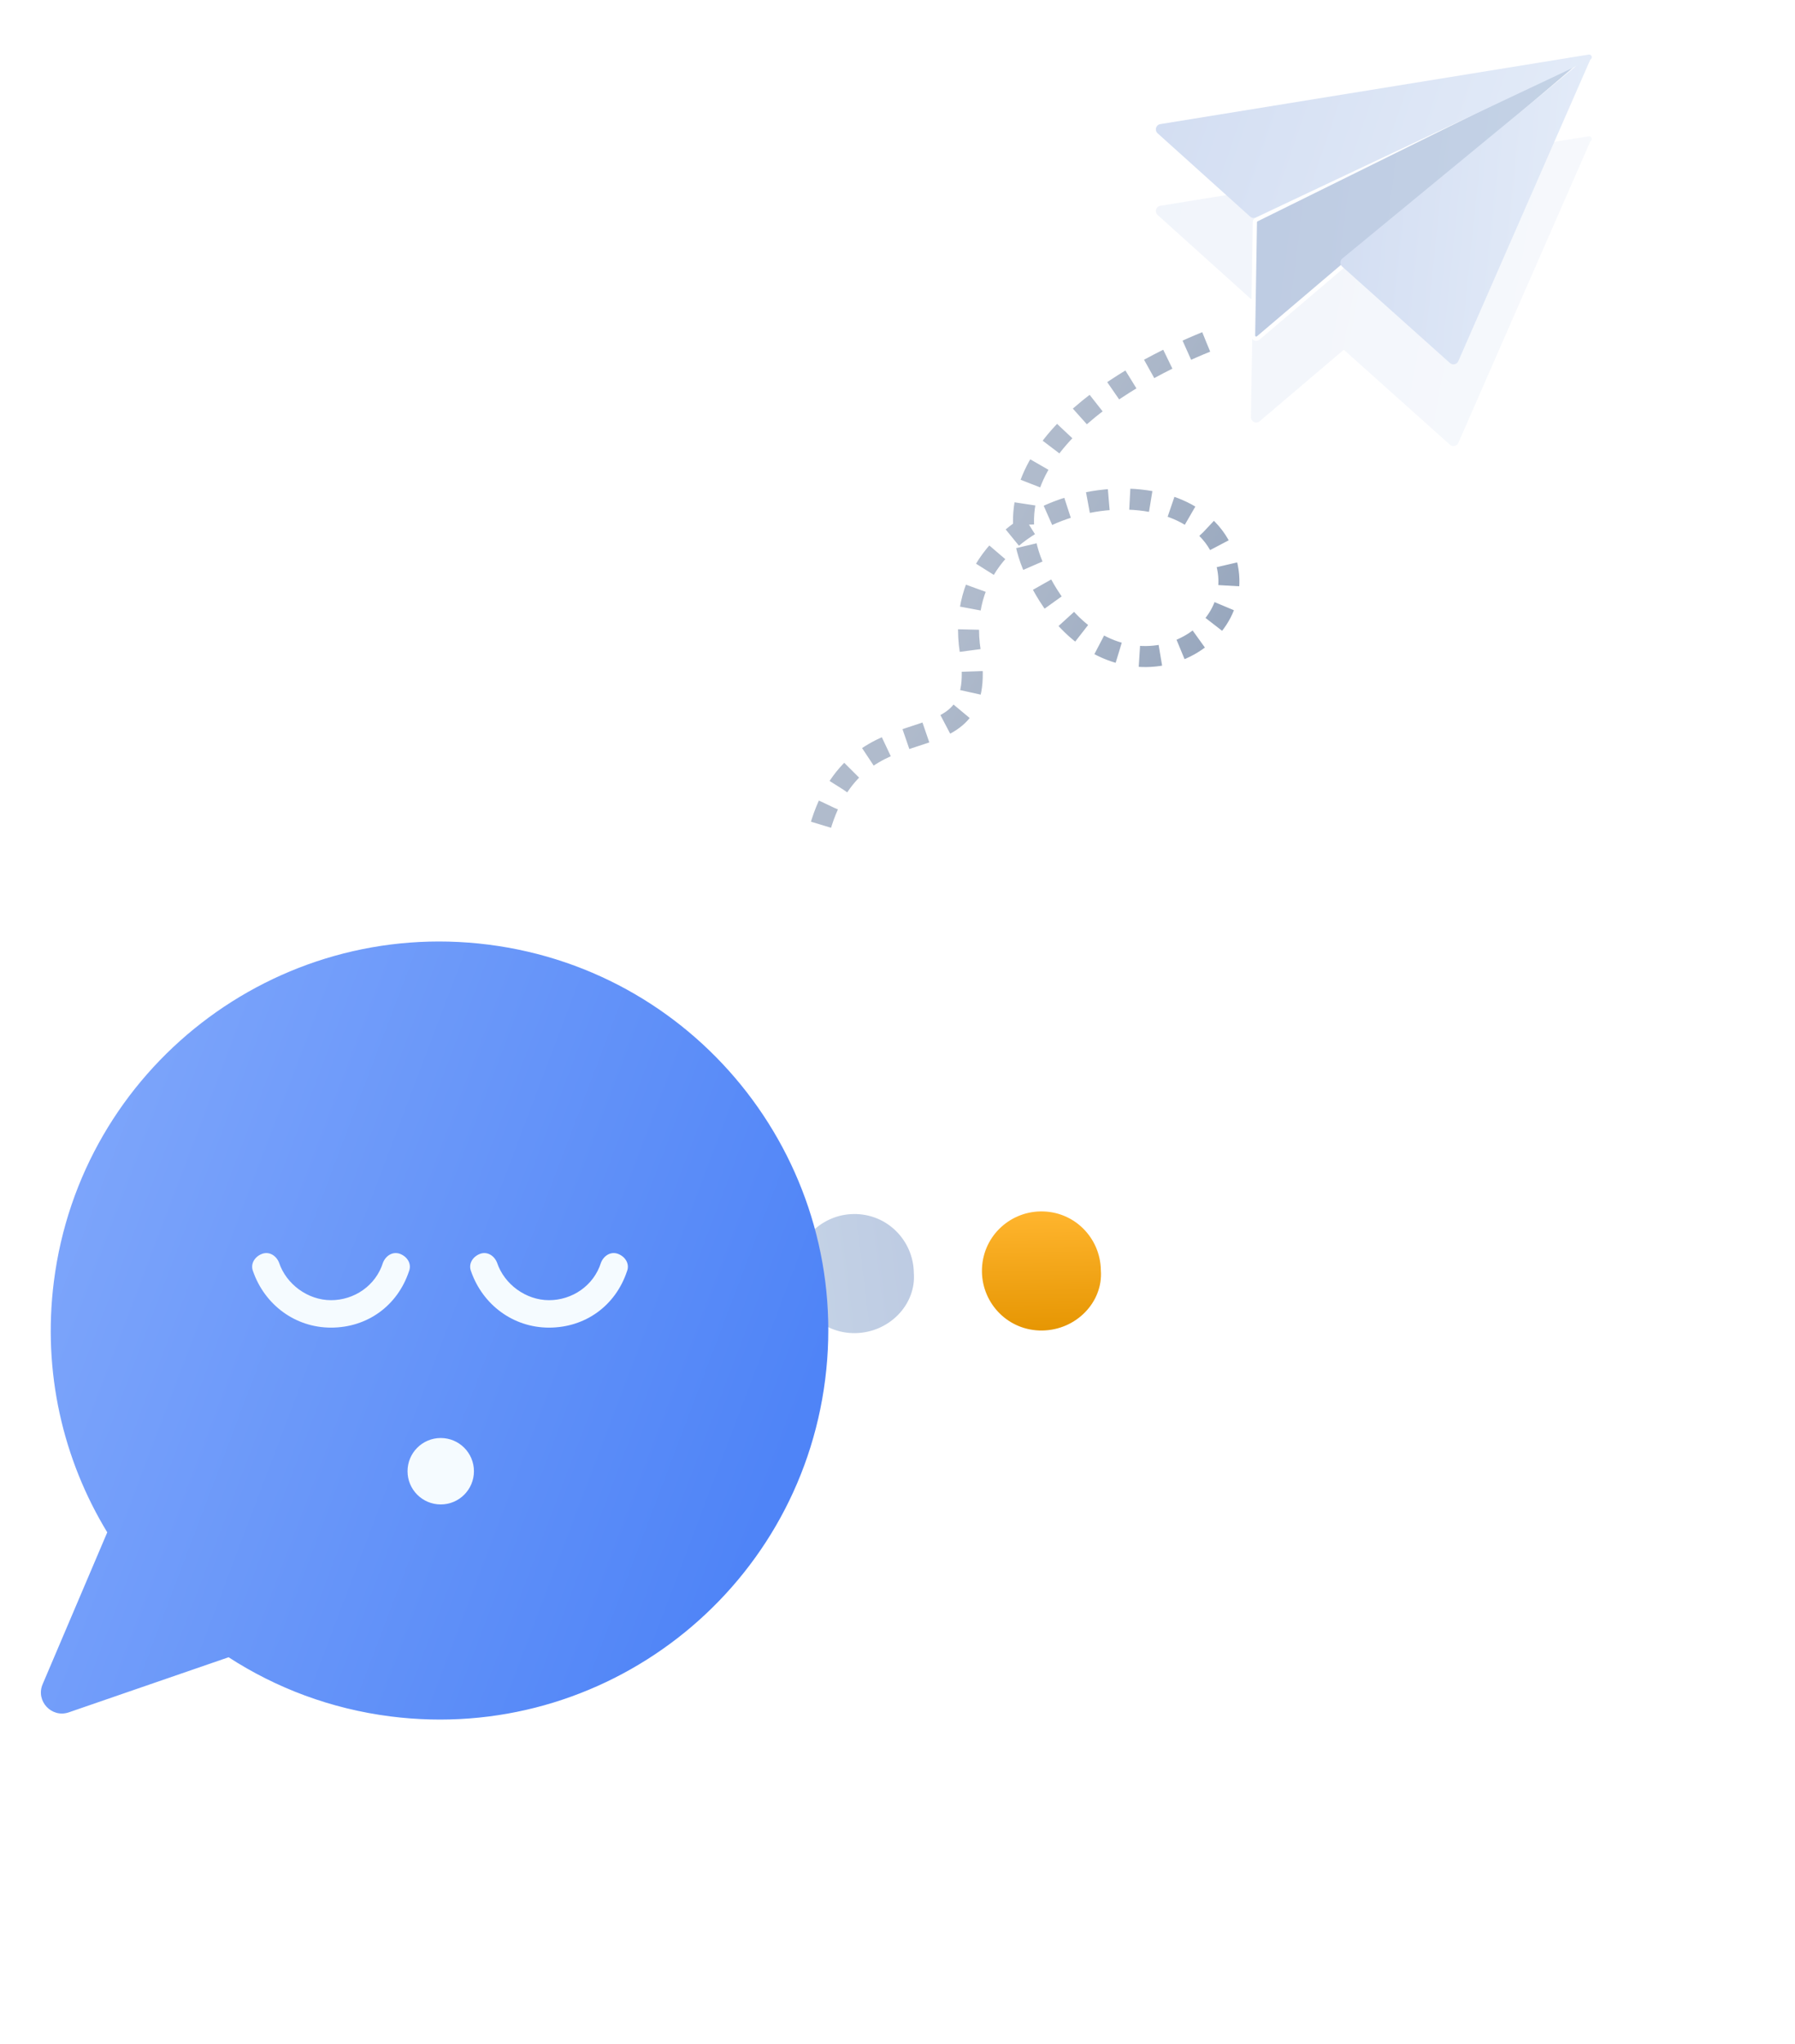 <svg width="203" height="231" viewBox="0 0 203 231" fill="none" xmlns="http://www.w3.org/2000/svg">
<g filter="url(#filter0_d_102_119)">
<path d="M91.177 93.264C118.561 89.785 143.58 109.163 147.059 136.547C148.541 148.214 145.87 159.457 140.195 168.783L148.505 188.297C149.426 190.456 147.346 192.676 145.137 191.912L124.596 184.834C118.503 188.78 111.455 191.46 103.769 192.437C76.385 195.916 51.367 176.538 47.888 149.154C44.409 121.77 63.786 96.744 91.177 93.264Z" fill="white"/>
</g>
<path d="M123.538 143.628L123.535 143.596L123.535 143.564C123.492 140.467 120.98 137.83 117.692 137.876C114.6 137.92 111.965 140.432 112.011 143.725C112.054 146.823 114.566 149.459 117.854 149.413C121.202 149.366 123.779 146.615 123.538 143.628Z" fill="url(#paint0_linear_102_119)" stroke="url(#paint1_linear_102_119)" stroke-width="1.923"/>
<path d="M96.716 150.671C92.874 150.724 89.949 147.64 89.899 144.035C89.845 140.189 92.926 137.261 96.528 137.211C100.37 137.157 103.295 140.241 103.345 143.847C103.636 147.449 100.558 150.617 96.716 150.671Z" fill="url(#paint2_linear_102_119)"/>
<path d="M81.236 144.22L81.233 144.188L81.233 144.156C81.19 141.058 78.678 138.422 75.39 138.468C72.298 138.511 69.663 141.024 69.709 144.317C69.752 147.415 72.264 150.051 75.552 150.005C78.9 149.958 81.477 147.207 81.236 144.22Z" fill="url(#paint3_linear_102_119)" stroke="url(#paint4_linear_102_119)" stroke-width="1.923"/>
<path opacity="0.3" d="M179.669 15.404L131.219 23.259C130.722 23.34 130.545 23.961 130.918 24.296L141.381 33.712C141.562 33.875 141.825 33.913 142.045 33.803L142.012 33.822C141.811 33.922 141.682 34.123 141.677 34.352L141.472 47.142C141.462 47.658 142.069 47.945 142.461 47.606L151.973 39.527L163.975 50.262C164.28 50.535 164.758 50.429 164.925 50.057L179.856 15.968C180.161 15.815 180.008 15.347 179.669 15.404Z" fill="url(#paint5_linear_102_119)"/>
<path d="M136.41 38.645C128.259 41.947 110.876 51.07 117.048 64.483C124.762 81.249 141.85 73.325 138.568 63.147C134.644 50.976 106.932 55.764 109.733 73.654C111.973 87.967 96.662 77.813 92.504 94.448" stroke="url(#paint6_linear_102_119)" stroke-width="2.376" stroke-dasharray="2.38 2.38"/>
<path d="M142.306 38.188L142.304 38.19C142.068 38.394 141.705 38.225 141.71 37.911L141.71 37.911L141.916 25.122C141.916 25.122 141.916 25.122 141.916 25.122C141.919 24.982 141.997 24.861 142.118 24.801C142.118 24.801 142.118 24.801 142.118 24.801L177.614 7.268C177.614 7.268 177.614 7.268 177.615 7.267C177.994 7.084 178.326 7.59 178.009 7.865C178.008 7.865 178.008 7.866 178.008 7.866L142.306 38.188ZM141.472 37.907L141.472 37.907L141.472 37.907Z" fill="url(#paint7_linear_102_119)" stroke="white" stroke-width="0.478"/>
<path d="M151.806 29.216L179.479 6.451C179.674 6.288 179.952 6.503 179.851 6.733L164.921 40.822C164.759 41.194 164.276 41.299 163.975 41.027L151.787 30.124C151.51 29.881 151.52 29.451 151.806 29.216Z" fill="url(#paint8_linear_102_119)"/>
<path d="M131.219 14.028L179.669 6.169C180.008 6.112 180.161 6.58 179.851 6.733L142.045 24.573C141.825 24.683 141.562 24.644 141.381 24.482L130.918 15.065C130.545 14.726 130.722 14.11 131.219 14.028Z" fill="url(#paint9_linear_102_119)"/>
<path d="M55.244 106.763C31.159 103.704 9.153 120.748 6.093 144.833C4.79 155.095 7.139 164.984 12.13 173.187L4.822 190.35C4.011 192.249 5.84 194.202 7.784 193.53L25.851 187.304C31.209 190.775 37.409 193.133 44.169 193.992C68.254 197.051 90.26 180.007 93.32 155.922C96.38 131.836 79.336 109.824 55.244 106.763Z" fill="url(#paint10_linear_102_119)"/>
<path d="M37.436 150.049C33.354 150.049 29.926 147.437 28.619 143.683C28.293 142.867 28.783 142.051 29.599 141.725C30.415 141.398 31.232 141.888 31.558 142.704C32.375 145.152 34.824 146.948 37.436 146.948C40.048 146.948 42.497 145.316 43.313 142.704C43.64 141.888 44.456 141.398 45.273 141.725C46.089 142.051 46.579 142.867 46.252 143.683C44.946 147.601 41.517 150.049 37.436 150.049Z" fill="#F5FBFF"/>
<path d="M62.089 150.049C58.007 150.049 54.579 147.437 53.273 143.683C52.946 142.867 53.436 142.051 54.252 141.725C55.069 141.398 55.885 141.888 56.212 142.704C57.028 145.152 59.477 146.948 62.089 146.948C64.701 146.948 67.15 145.316 67.967 142.704C68.293 141.888 69.109 141.398 69.926 141.725C70.742 142.051 71.232 142.867 70.906 143.683C69.599 147.601 66.171 150.049 62.089 150.049Z" fill="#F5FBFF"/>
<path d="M49.844 170.033C51.918 170.033 53.599 168.352 53.599 166.279C53.599 164.206 51.918 162.525 49.844 162.525C47.77 162.525 46.089 164.206 46.089 166.279C46.089 168.352 47.77 170.033 49.844 170.033Z" fill="#F5FBFF"/>
<defs>
<filter id="filter0_d_102_119" x="9.658" y="65.841" width="166.09" height="164.826" filterUnits="userSpaceOnUse" color-interpolation-filters="sRGB">
<feFlood flood-opacity="0" result="BackgroundImageFix"/>
<feColorMatrix in="SourceAlpha" type="matrix" values="0 0 0 0 0 0 0 0 0 0 0 0 0 0 0 0 0 0 127 0" result="hardAlpha"/>
<feOffset dx="-5.404" dy="5.404"/>
<feGaussianBlur stdDeviation="16.211"/>
<feComposite in2="hardAlpha" operator="out"/>
<feColorMatrix type="matrix" values="0 0 0 0 0.675 0 0 0 0 0.722 0 0 0 0 0.792 0 0 0 0.5 0"/>
<feBlend mode="normal" in2="BackgroundImageFix" result="effect1_dropShadow_102_119"/>
<feBlend mode="normal" in="SourceGraphic" in2="effect1_dropShadow_102_119" result="shape"/>
</filter>
<linearGradient id="paint0_linear_102_119" x1="117.685" y1="136.915" x2="117.874" y2="150.375" gradientUnits="userSpaceOnUse">
<stop stop-color="#FFB52E"/>
<stop offset="1" stop-color="#E69603"/>
</linearGradient>
<linearGradient id="paint1_linear_102_119" x1="117.685" y1="136.915" x2="117.874" y2="150.375" gradientUnits="userSpaceOnUse">
<stop stop-color="#FFB52E"/>
<stop offset="1" stop-color="#E69603"/>
</linearGradient>
<linearGradient id="paint2_linear_102_119" x1="113.335" y1="132.873" x2="79.53" y2="137.037" gradientUnits="userSpaceOnUse">
<stop stop-color="#B8C5E0"/>
<stop offset="0.996" stop-color="#C9D8E8"/>
</linearGradient>
<linearGradient id="paint3_linear_102_119" x1="75.383" y1="137.507" x2="75.572" y2="150.966" gradientUnits="userSpaceOnUse">
<stop stop-color="#FFB52E"/>
<stop offset="1" stop-color="#E69603"/>
</linearGradient>
<linearGradient id="paint4_linear_102_119" x1="75.383" y1="137.507" x2="75.572" y2="150.966" gradientUnits="userSpaceOnUse">
<stop stop-color="#FFB52E"/>
<stop offset="1" stop-color="#E69603"/>
</linearGradient>
<linearGradient id="paint5_linear_102_119" x1="93.618" y1="4.728" x2="220.354" y2="27.587" gradientUnits="userSpaceOnUse">
<stop stop-color="#C5D2EC"/>
<stop offset="0.996" stop-color="#F1F7FE"/>
</linearGradient>
<linearGradient id="paint6_linear_102_119" x1="95.153" y1="94.669" x2="129.546" y2="113.407" gradientUnits="userSpaceOnUse">
<stop stop-color="#B0BBCC"/>
<stop offset="1" stop-color="#8D9EB7"/>
</linearGradient>
<linearGradient id="paint7_linear_102_119" x1="113.7" y1="-2.622" x2="206.131" y2="9.171" gradientUnits="userSpaceOnUse">
<stop stop-color="#B8C5E0"/>
<stop offset="0.996" stop-color="#C9D8E8"/>
</linearGradient>
<linearGradient id="paint8_linear_102_119" x1="130.299" y1="-4.207" x2="204.573" y2="3.53" gradientUnits="userSpaceOnUse">
<stop stop-color="#C5D2EC"/>
<stop offset="0.996" stop-color="#F1F7FE"/>
</linearGradient>
<linearGradient id="paint9_linear_102_119" x1="93.619" y1="0.535" x2="210.778" y2="40.594" gradientUnits="userSpaceOnUse">
<stop stop-color="#C5D2EC"/>
<stop offset="0.996" stop-color="#F1F7FE"/>
</linearGradient>
<linearGradient id="paint10_linear_102_119" x1="11.258" y1="101.175" x2="100.107" y2="134.894" gradientUnits="userSpaceOnUse">
<stop stop-color="#81A8FB"/>
<stop offset="1" stop-color="#4F84F7"/>
</linearGradient>
</defs>
</svg>
